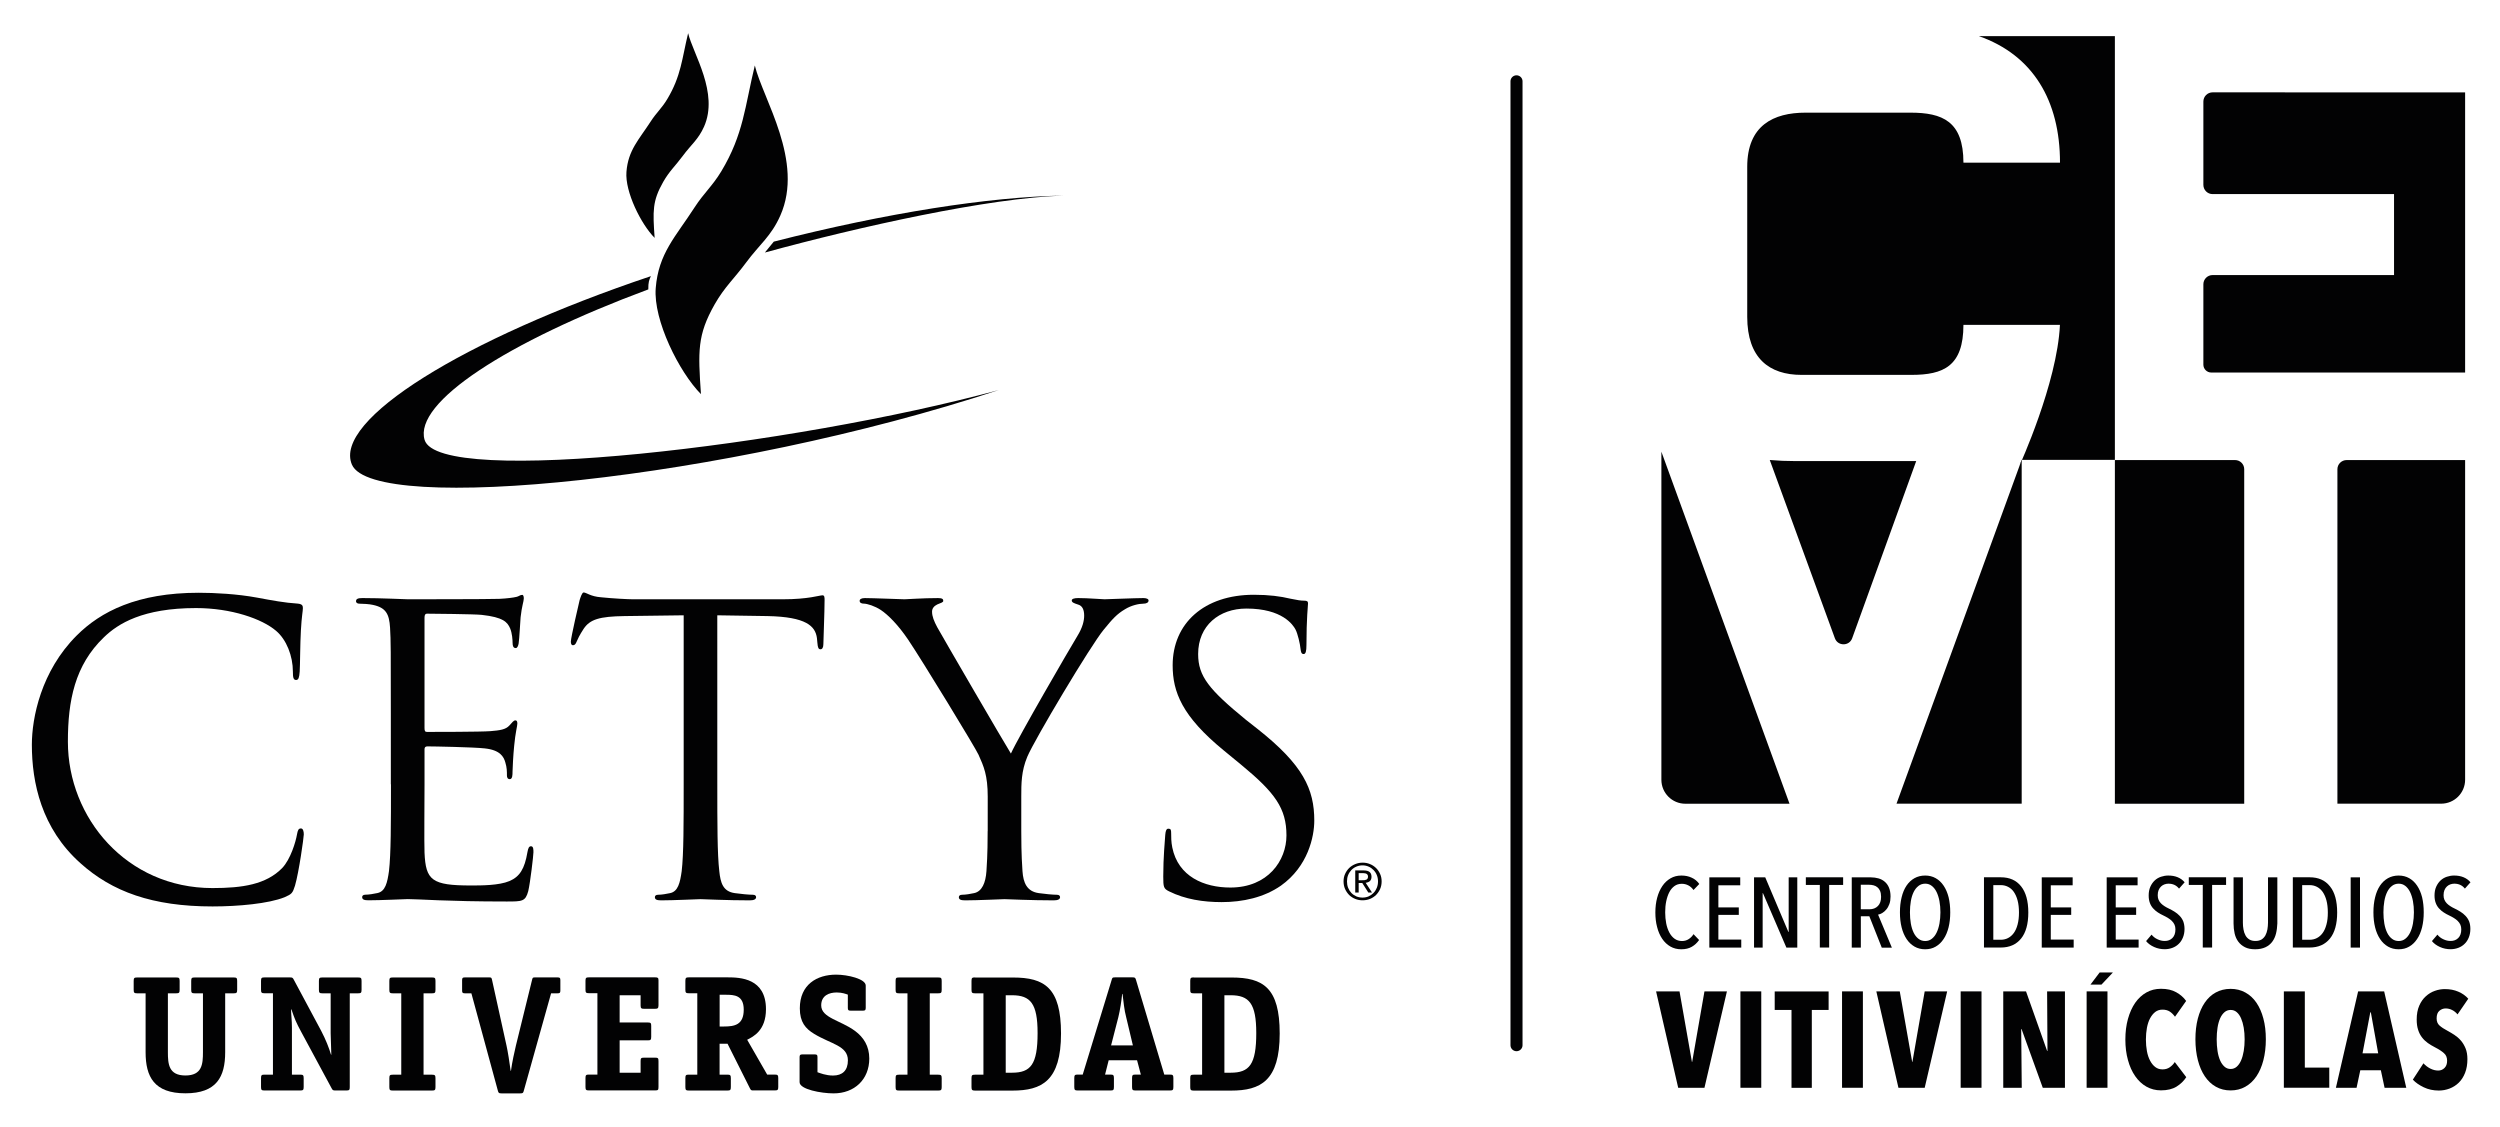 <?xml version="1.0" encoding="utf-8"?>
<!-- Generator: Adobe Illustrator 24.1.2, SVG Export Plug-In . SVG Version: 6.00 Build 0)  -->
<svg version="1.1" id="Capa_1" xmlns="http://www.w3.org/2000/svg" xmlns:xlink="http://www.w3.org/1999/xlink" x="0px" y="0px"
	 viewBox="0 0 415 187" style="enable-background:new 0 0 415 187;" xml:space="preserve">
<style type="text/css">
	.st0{fill:#020203;}
	.st1{fill:none;stroke:#020203;stroke-width:2;stroke-linecap:round;stroke-miterlimit:10;}
	.st2{fill-rule:evenodd;clip-rule:evenodd;fill:#020203;}
</style>
<g>
	<g id="XMLID_353_">
		<g>
			<path id="XMLID_363_" class="st0" d="M280.85,157.16c-0.48,0.28-1.07,0.42-1.75,0.42c-0.68,0-1.29-0.15-1.82-0.46
				c-0.54-0.31-0.99-0.74-1.36-1.29c-0.37-0.55-0.65-1.19-0.84-1.94c-0.2-0.74-0.29-1.55-0.29-2.43s0.1-1.69,0.3-2.44
				c0.2-0.75,0.49-1.39,0.86-1.94s0.83-0.97,1.36-1.28c0.53-0.31,1.13-0.46,1.8-0.46c0.62,0,1.19,0.11,1.7,0.35
				c0.52,0.23,0.94,0.58,1.27,1.05l-0.96,1c-0.25-0.35-0.54-0.61-0.88-0.78c-0.33-0.17-0.69-0.25-1.07-0.25
				c-0.47,0-0.88,0.13-1.22,0.38c-0.34,0.25-0.63,0.59-0.85,1.02c-0.22,0.43-0.39,0.93-0.51,1.51s-0.17,1.19-0.17,1.84
				s0.06,1.26,0.17,1.83c0.11,0.57,0.29,1.07,0.52,1.51c0.23,0.43,0.52,0.78,0.87,1.03c0.35,0.25,0.76,0.38,1.23,0.38
				c0.42,0,0.8-0.11,1.13-0.33c0.33-0.22,0.59-0.49,0.78-0.81l0.93,0.97C281.72,156.51,281.33,156.88,280.85,157.16z"/>
			<path id="XMLID_361_" class="st0" d="M283.75,157.3v-11.66l5.13,0v1.32h-3.63v3.67h3.39v1.24h-3.39v4.1h3.8v1.33H283.75z"/>
			<path id="XMLID_359_" class="st0" d="M296.54,157.3l-3.89-9.04h-0.05v9.04h-1.43v-11.66h1.86l3.84,9.06h0.05v-9.06h1.43l0,11.66
				H296.54z"/>
			<path id="XMLID_357_" class="st0" d="M303.64,146.9l0,10.39h-1.55V146.9l-2.32,0v-1.27h6.19v1.27H303.64z"/>
			<path id="XMLID_354_" class="st0" d="M312.37,157.3l-2.06-5.2h-1.41v5.2h-1.51v-11.66h3.16c0.45,0,0.87,0.06,1.27,0.17
				c0.4,0.11,0.75,0.3,1.04,0.55c0.3,0.25,0.54,0.58,0.71,0.99c0.17,0.41,0.26,0.9,0.26,1.47c0,0.47-0.06,0.88-0.19,1.24
				c-0.13,0.35-0.29,0.65-0.5,0.9c-0.2,0.25-0.43,0.44-0.67,0.59c-0.24,0.14-0.48,0.24-0.71,0.28l2.29,5.48H312.37z M312.26,148.87
				c0-0.4-0.06-0.72-0.17-0.98s-0.26-0.46-0.45-0.61c-0.18-0.15-0.39-0.26-0.64-0.32c-0.24-0.06-0.48-0.09-0.72-0.09h-1.39v4.07
				h1.43c0.59,0,1.06-0.18,1.41-0.54C312.09,150.04,312.26,149.53,312.26,148.87z"/>
			<path id="XMLID_350_" class="st0" d="M323.74,151.45c0,0.91-0.09,1.74-0.28,2.5c-0.19,0.75-0.46,1.4-0.83,1.94
				c-0.36,0.54-0.8,0.96-1.31,1.25c-0.51,0.3-1.09,0.44-1.75,0.44s-1.24-0.15-1.75-0.44c-0.52-0.3-0.96-0.71-1.32-1.25
				c-0.36-0.54-0.64-1.18-0.83-1.94c-0.19-0.75-0.28-1.58-0.28-2.5c0-0.91,0.09-1.74,0.28-2.5c0.18-0.75,0.45-1.39,0.81-1.93
				c0.36-0.53,0.79-0.94,1.32-1.24c0.52-0.29,1.12-0.44,1.78-0.44c0.65,0,1.24,0.15,1.75,0.44c0.51,0.29,0.95,0.7,1.31,1.24
				c0.36,0.53,0.64,1.18,0.83,1.93C323.65,149.71,323.74,150.54,323.74,151.45z M322.11,151.45c0-0.66-0.05-1.28-0.16-1.86
				c-0.11-0.58-0.27-1.09-0.48-1.52c-0.21-0.43-0.48-0.77-0.79-1.01c-0.32-0.25-0.68-0.37-1.09-0.37c-0.42,0-0.8,0.12-1.12,0.37
				c-0.32,0.25-0.59,0.58-0.8,1.01c-0.21,0.43-0.37,0.93-0.47,1.52c-0.1,0.58-0.15,1.2-0.15,1.86c0,0.66,0.05,1.28,0.15,1.86
				c0.1,0.58,0.26,1.09,0.47,1.52c0.21,0.43,0.48,0.77,0.8,1.01c0.32,0.25,0.69,0.37,1.12,0.37c0.41,0,0.78-0.12,1.09-0.37
				c0.32-0.25,0.58-0.58,0.79-1.01c0.21-0.43,0.37-0.93,0.48-1.52C322.05,152.73,322.11,152.11,322.11,151.45z"/>
			<path id="XMLID_347_" class="st0" d="M336.7,151.48c0,1.89-0.4,3.33-1.2,4.32c-0.8,0.99-1.93,1.49-3.37,1.49h-2.79v-11.66h2.8
				c1.45,0,2.57,0.5,3.36,1.5C336.3,148.13,336.7,149.58,336.7,151.48z M335.15,151.48c0-0.77-0.08-1.44-0.23-2.01
				c-0.15-0.57-0.37-1.04-0.63-1.42s-0.59-0.65-0.96-0.84c-0.37-0.19-0.77-0.28-1.19-0.28h-1.25V156h1.25
				c0.42,0,0.82-0.09,1.19-0.28c0.37-0.19,0.69-0.47,0.96-0.84s0.48-0.84,0.63-1.41C335.07,152.9,335.15,152.24,335.15,151.48z"/>
			<path id="XMLID_345_" class="st0" d="M338.93,157.3v-11.66h5.13v1.32h-3.63v3.67h3.39v1.24h-3.39v4.1h3.8v1.33H338.93z"/>
			<path id="XMLID_343_" class="st0" d="M349.71,157.3v-11.66h5.13v1.32h-3.63v3.67h3.39l0,1.24h-3.39v4.1h3.8v1.33H349.71z"/>
			<path id="XMLID_341_" class="st0" d="M362.63,154.2c0,0.53-0.09,1-0.26,1.42c-0.17,0.42-0.4,0.78-0.7,1.06
				c-0.29,0.29-0.64,0.51-1.04,0.66c-0.4,0.15-0.83,0.23-1.29,0.23c-0.62,0-1.21-0.12-1.76-0.37c-0.56-0.25-1-0.57-1.33-0.98
				l0.91-1.07c0.26,0.33,0.59,0.59,0.99,0.77c0.4,0.19,0.79,0.28,1.2,0.28c0.52,0,0.94-0.16,1.27-0.49c0.33-0.33,0.5-0.81,0.5-1.43
				c0-0.3-0.05-0.56-0.15-0.78c-0.1-0.23-0.25-0.43-0.43-0.61c-0.18-0.18-0.39-0.35-0.63-0.49c-0.24-0.15-0.49-0.29-0.77-0.42
				c-0.33-0.15-0.65-0.33-0.94-0.52c-0.29-0.19-0.55-0.41-0.78-0.67c-0.23-0.25-0.41-0.55-0.54-0.9c-0.13-0.35-0.2-0.75-0.2-1.23
				c0-0.56,0.09-1.05,0.28-1.47s0.43-0.76,0.73-1.04s0.65-0.48,1.04-0.61c0.39-0.13,0.79-0.2,1.19-0.2c0.59,0,1.11,0.09,1.57,0.28
				s0.85,0.47,1.16,0.84l-0.93,1.05c-0.44-0.55-1.02-0.82-1.76-0.82c-0.22,0-0.43,0.04-0.64,0.11c-0.21,0.07-0.4,0.19-0.58,0.35
				c-0.17,0.16-0.31,0.36-0.41,0.6c-0.1,0.24-0.15,0.53-0.15,0.87c0,0.3,0.05,0.55,0.15,0.77s0.23,0.41,0.4,0.58
				s0.36,0.32,0.58,0.46c0.22,0.14,0.45,0.27,0.71,0.39c0.32,0.15,0.64,0.33,0.95,0.52c0.31,0.19,0.59,0.42,0.84,0.68
				c0.25,0.26,0.46,0.57,0.61,0.93C362.55,153.31,362.63,153.73,362.63,154.2z"/>
			<path id="XMLID_339_" class="st0" d="M367.21,146.9v10.39h-1.55V146.9h-2.32v-1.27h6.19v1.27H367.21z"/>
			<path id="XMLID_337_" class="st0" d="M377.82,154.96c-0.13,0.52-0.33,0.97-0.62,1.36c-0.29,0.39-0.66,0.7-1.13,0.92
				c-0.47,0.22-1.04,0.34-1.71,0.34c-0.68,0-1.24-0.11-1.69-0.34c-0.45-0.23-0.82-0.53-1.11-0.92c-0.29-0.39-0.49-0.84-0.61-1.36
				c-0.12-0.52-0.18-1.07-0.18-1.66v-7.66h1.55v7.51c0,0.39,0.03,0.78,0.1,1.14c0.06,0.37,0.17,0.69,0.33,0.98
				c0.15,0.29,0.37,0.51,0.64,0.68c0.27,0.17,0.61,0.25,1.02,0.25s0.75-0.09,1.02-0.25c0.26-0.17,0.47-0.4,0.63-0.68
				c0.15-0.29,0.26-0.61,0.33-0.98c0.06-0.37,0.1-0.75,0.1-1.14v-7.51h1.55v7.66C378.01,153.89,377.95,154.44,377.82,154.96z"/>
			<path id="XMLID_334_" class="st0" d="M387.97,151.48c0,1.89-0.4,3.33-1.2,4.32c-0.8,0.99-1.93,1.49-3.37,1.49h-2.79v-11.66h2.8
				c1.45,0,2.57,0.5,3.36,1.5C387.58,148.13,387.97,149.58,387.97,151.48z M386.42,151.48c0-0.77-0.08-1.44-0.23-2.01
				c-0.15-0.57-0.37-1.04-0.63-1.42c-0.27-0.37-0.59-0.65-0.96-0.84c-0.37-0.19-0.77-0.28-1.19-0.28h-1.25V156h1.25
				c0.42,0,0.82-0.09,1.19-0.28c0.37-0.19,0.69-0.47,0.96-0.84c0.27-0.37,0.48-0.84,0.63-1.41
				C386.35,152.9,386.42,152.24,386.42,151.48z"/>
			<path id="XMLID_332_" class="st0" d="M390.21,157.3v-11.66h1.55v11.66H390.21z"/>
			<path id="XMLID_329_" class="st0" d="M402.34,151.45c0,0.91-0.09,1.74-0.28,2.5c-0.19,0.75-0.46,1.4-0.83,1.94
				c-0.36,0.54-0.8,0.96-1.31,1.25c-0.51,0.3-1.09,0.44-1.75,0.44s-1.24-0.15-1.75-0.44c-0.52-0.3-0.96-0.71-1.32-1.25
				c-0.36-0.54-0.64-1.18-0.83-1.94c-0.19-0.75-0.28-1.58-0.28-2.5c0-0.91,0.09-1.74,0.28-2.5c0.18-0.75,0.45-1.39,0.81-1.93
				c0.36-0.53,0.79-0.94,1.32-1.24c0.52-0.29,1.12-0.44,1.78-0.44c0.65,0,1.24,0.15,1.75,0.44c0.51,0.29,0.95,0.7,1.31,1.24
				c0.36,0.53,0.64,1.18,0.83,1.93C402.25,149.71,402.34,150.54,402.34,151.45z M400.71,151.45c0-0.66-0.05-1.28-0.16-1.86
				c-0.11-0.58-0.27-1.09-0.48-1.52c-0.21-0.43-0.48-0.77-0.79-1.01c-0.32-0.25-0.68-0.37-1.09-0.37c-0.42,0-0.8,0.12-1.12,0.37
				c-0.32,0.25-0.59,0.58-0.8,1.01c-0.21,0.43-0.37,0.93-0.47,1.52c-0.1,0.58-0.15,1.2-0.15,1.86c0,0.66,0.05,1.28,0.15,1.86
				c0.1,0.58,0.26,1.09,0.47,1.52c0.21,0.43,0.48,0.77,0.8,1.01c0.32,0.25,0.69,0.37,1.12,0.37c0.41,0,0.78-0.12,1.09-0.37
				c0.32-0.25,0.58-0.58,0.79-1.01c0.21-0.43,0.37-0.93,0.48-1.52C400.65,152.73,400.71,152.11,400.71,151.45z"/>
			<path id="XMLID_327_" class="st0" d="M410.08,154.2c0,0.53-0.09,1-0.26,1.42c-0.17,0.42-0.4,0.78-0.7,1.06
				c-0.29,0.29-0.64,0.51-1.04,0.66c-0.4,0.15-0.83,0.23-1.29,0.23c-0.62,0-1.21-0.12-1.76-0.37s-1-0.57-1.33-0.98l0.91-1.07
				c0.26,0.33,0.59,0.59,0.99,0.77c0.4,0.19,0.79,0.28,1.2,0.28c0.52,0,0.94-0.16,1.27-0.49s0.5-0.81,0.5-1.43
				c0-0.3-0.05-0.56-0.15-0.78c-0.1-0.23-0.25-0.43-0.43-0.61c-0.18-0.18-0.39-0.35-0.63-0.49c-0.24-0.15-0.49-0.29-0.77-0.42
				c-0.33-0.15-0.65-0.33-0.94-0.52c-0.29-0.19-0.55-0.41-0.78-0.67c-0.23-0.25-0.41-0.55-0.54-0.9c-0.13-0.35-0.2-0.75-0.2-1.23
				c0-0.56,0.09-1.05,0.28-1.47s0.43-0.76,0.73-1.04s0.65-0.48,1.04-0.61c0.39-0.13,0.79-0.2,1.19-0.2c0.59,0,1.11,0.09,1.57,0.28
				s0.85,0.47,1.16,0.84l-0.93,1.05c-0.44-0.55-1.02-0.82-1.76-0.82c-0.22,0-0.43,0.04-0.64,0.11c-0.21,0.07-0.4,0.19-0.58,0.35
				c-0.17,0.16-0.31,0.36-0.41,0.6c-0.1,0.24-0.15,0.53-0.15,0.87c0,0.3,0.05,0.55,0.15,0.77c0.1,0.21,0.23,0.41,0.4,0.58
				c0.17,0.17,0.36,0.32,0.58,0.46c0.22,0.14,0.45,0.27,0.71,0.39c0.32,0.15,0.64,0.33,0.95,0.52c0.31,0.19,0.59,0.42,0.84,0.68
				c0.25,0.26,0.46,0.57,0.61,0.93C410.01,153.31,410.08,153.73,410.08,154.2z"/>
		</g>
	</g>
	<g id="XMLID_11_">
		<g>
			<path id="XMLID_261_" class="st0" d="M282.94,180.57h-4.36l-3.67-16h3.89l2.06,11.71h0.04l2.04-11.71h3.73L282.94,180.57z"/>
			<path id="XMLID_259_" class="st0" d="M288.91,180.57v-16h3.46v16H288.91z"/>
			<path id="XMLID_257_" class="st0" d="M300.76,167.65v12.93h-3.37v-12.93h-2.79v-3.07l8.95,0v3.07H300.76z"/>
			<path id="XMLID_255_" class="st0" d="M305.78,180.57v-16h3.46v16H305.78z"/>
			<path id="XMLID_253_" class="st0" d="M319.5,180.57l-4.36,0l-3.67-16h3.89l2.06,11.71h0.04l2.04-11.71h3.73L319.5,180.57z"/>
			<path id="XMLID_251_" class="st0" d="M325.47,180.57l0-16h3.46v16H325.47z"/>
			<path id="XMLID_249_" class="st0" d="M339.1,180.57l-3.52-9.74h-0.06l0.09,9.74h-3.07v-16h3.78l3.5,9.88h0.06l-0.06-9.88h2.96v16
				H339.1z"/>
			<path id="XMLID_247_" class="st0" d="M346.38,180.57v-16l3.46,0v16H346.38z"/>
			<path id="XMLID_245_" class="st0" d="M361.3,180.38c-0.67,0.41-1.53,0.62-2.58,0.62c-0.89,0-1.69-0.21-2.42-0.62
				c-0.72-0.41-1.34-0.99-1.86-1.74c-0.52-0.75-0.92-1.63-1.2-2.67c-0.29-1.03-0.43-2.17-0.43-3.4c0-1.25,0.14-2.39,0.43-3.43
				c0.29-1.04,0.69-1.93,1.2-2.67c0.52-0.74,1.13-1.31,1.86-1.72c0.72-0.41,1.53-0.61,2.42-0.61c1.02,0,1.86,0.19,2.54,0.58
				c0.68,0.38,1.23,0.86,1.64,1.44l-1.85,2.62c-0.26-0.36-0.55-0.65-0.87-0.86c-0.32-0.21-0.73-0.32-1.21-0.32
				c-0.46,0-0.86,0.13-1.19,0.38c-0.34,0.26-0.62,0.61-0.86,1.05c-0.24,0.44-0.41,0.97-0.53,1.58c-0.11,0.61-0.17,1.26-0.17,1.95
				c0,0.69,0.06,1.34,0.17,1.94c0.11,0.6,0.29,1.13,0.53,1.58c0.24,0.45,0.53,0.81,0.87,1.06c0.34,0.26,0.74,0.38,1.2,0.38
				c0.46,0,0.86-0.12,1.2-0.36c0.34-0.24,0.62-0.53,0.82-0.86l1.91,2.51C362.51,179.45,361.97,179.96,361.3,180.38z"/>
			<path id="XMLID_242_" class="st0" d="M376.13,172.53c0,1.26-0.14,2.42-0.41,3.47c-0.27,1.05-0.66,1.94-1.16,2.68
				c-0.5,0.74-1.11,1.31-1.84,1.72c-0.72,0.41-1.54,0.61-2.44,0.61c-0.9,0-1.71-0.2-2.44-0.61s-1.33-0.98-1.83-1.72
				c-0.5-0.74-0.89-1.63-1.16-2.68c-0.27-1.05-0.41-2.2-0.41-3.47c0-1.27,0.13-2.41,0.4-3.45c0.27-1.03,0.65-1.91,1.15-2.64
				c0.5-0.73,1.11-1.3,1.83-1.69s1.54-0.6,2.46-0.6c0.9,0,1.71,0.2,2.44,0.6s1.34,0.96,1.84,1.69c0.5,0.73,0.89,1.61,1.16,2.64
				C376,170.11,376.13,171.26,376.13,172.53z M372.61,172.53c0-0.69-0.05-1.34-0.15-1.93c-0.1-0.59-0.25-1.11-0.44-1.55
				c-0.19-0.44-0.43-0.78-0.72-1.03c-0.29-0.25-0.62-0.37-1.01-0.37c-0.39,0-0.73,0.12-1.02,0.37c-0.29,0.25-0.54,0.59-0.73,1.03
				c-0.19,0.44-0.34,0.95-0.43,1.55c-0.09,0.6-0.14,1.24-0.14,1.93c0,0.69,0.05,1.34,0.14,1.94c0.09,0.6,0.24,1.12,0.43,1.56
				c0.19,0.44,0.44,0.78,0.73,1.04c0.29,0.26,0.63,0.38,1.02,0.38c0.39,0,0.72-0.13,1.01-0.38c0.29-0.26,0.53-0.6,0.72-1.04
				c0.19-0.44,0.34-0.96,0.44-1.56S372.61,173.22,372.61,172.53z"/>
			<path id="XMLID_240_" class="st0" d="M379.12,180.57v-16h3.48v12.65h4.06v3.34H379.12z"/>
			<path id="XMLID_237_" class="st0" d="M395.84,180.57l-0.62-2.91h-3.41l-0.62,2.91h-3.43l3.69-16h4.32l3.67,16H395.84z
				 M393.56,168.05h-0.09l-1.29,6.8h2.6L393.56,168.05z"/>
			<path id="XMLID_235_" class="st0" d="M407.95,168.39c-0.26-0.32-0.56-0.56-0.9-0.73s-0.7-0.26-1.07-0.26
				c-0.39,0-0.73,0.13-1.04,0.39c-0.31,0.26-0.46,0.68-0.46,1.27c0,0.5,0.16,0.89,0.47,1.17c0.31,0.28,0.78,0.59,1.4,0.92
				c0.34,0.18,0.71,0.4,1.09,0.65s0.73,0.55,1.05,0.92c0.32,0.36,0.58,0.8,0.79,1.3c0.21,0.51,0.31,1.11,0.31,1.8
				c0,0.86-0.13,1.62-0.39,2.28c-0.26,0.66-0.61,1.2-1.05,1.63c-0.44,0.43-0.95,0.75-1.52,0.97c-0.58,0.22-1.17,0.33-1.79,0.33
				c-0.92,0-1.75-0.18-2.5-0.54s-1.36-0.78-1.81-1.27l1.76-2.71c0.33,0.36,0.71,0.65,1.14,0.87c0.43,0.22,0.87,0.33,1.31,0.33
				c0.41,0,0.76-0.14,1.05-0.43s0.43-0.69,0.43-1.2c0-0.53-0.17-0.95-0.52-1.25c-0.34-0.31-0.84-0.64-1.5-0.98
				c-0.41-0.21-0.8-0.44-1.17-0.7c-0.36-0.26-0.69-0.56-0.97-0.93c-0.28-0.36-0.5-0.78-0.65-1.26c-0.16-0.48-0.24-1.05-0.24-1.72
				c0-0.89,0.14-1.65,0.42-2.29c0.28-0.64,0.64-1.16,1.1-1.57c0.45-0.41,0.95-0.71,1.5-0.9c0.55-0.2,1.11-0.29,1.66-0.29
				c0.83,0,1.57,0.14,2.23,0.43c0.66,0.28,1.21,0.67,1.65,1.17L407.95,168.39z"/>
		</g>
	</g>
	<polygon id="XMLID_10_" class="st0" points="348.85,163.44 347.02,163.44 348.54,161.43 350.74,161.43 	"/>
	<path id="XMLID_8_" class="st0" d="M388.01,77.89v55.52l17.22,0c2.2,0,3.98-1.78,3.98-3.98V76.37l-19.66,0
		C388.7,76.37,388.01,77.05,388.01,77.89z"/>
	<path id="XMLID_7_" class="st0" d="M307.46,105.95l10.63-29.41c-0.06,0-0.11,0-0.17,0l-19.86,0c-1.5,0-2.92-0.06-4.28-0.18
		l10.81,29.59C305.08,107.29,306.98,107.29,307.46,105.95z"/>
	<path id="XMLID_6_" class="st0" d="M335.6,76.34l15.47,0V61.83l0-55.83L328.5,6c8.98,3.15,13.46,10.71,13.46,21l-16.01,0
		c-0.01,0-0.02-0.01-0.02-0.02c-0.01-6.85-3.48-8.28-8.82-8.28l-17.38,0c-5.34,0-9.69,2.12-9.69,8.99v24.9
		c0,6.87,3.66,9.64,9.01,9.64l18.23,0c5.34,0,8.64-1.43,8.65-8.29c0,0,0.01-0.01,0.01-0.01l16.01,0
		c-0.45,9.68-6.72,23.38-6.72,23.38"/>
	<polyline id="XMLID_5_" class="st0" points="335.25,77.3 314.82,133.41 335.6,133.41 335.6,76.34 	"/>
	<path id="XMLID_4_" class="st0" d="M371.01,76.37h-19.94v57.05h21.47V77.89C372.54,77.05,371.86,76.37,371.01,76.37z"/>
	<path id="XMLID_3_" class="st0" d="M275.79,129.44c0,2.2,1.78,3.98,3.98,3.98l17.29,0l-21.27-58.44V129.44z"/>
	<path id="XMLID_2_" class="st0" d="M367.29,15.33c-0.84,0-1.53,0.68-1.53,1.53v13.83c0,0.84,0.68,1.53,1.53,1.53l30.12,0v13.44
		l-30.12,0c-0.84,0-1.53,0.68-1.53,1.53v13.34c0,0.72,0.59,1.31,1.31,1.31l42.14,0v-46.5L367.29,15.33z"/>
</g>
<line class="st1" x1="251.74" y1="173.5" x2="251.74" y2="13.5"/>
<g>
	<g>
		<g>
			<path class="st2" d="M116.36,65.43c-3.63-3.67-7.93-12.29-7.51-17.6c0.46-5.78,3.3-8.52,6.44-13.39c1.58-2.44,2.93-3.5,4.44-5.99
				c3.71-6.16,3.93-10.83,5.57-17.58c1.34,5.56,8.23,15.91,4.23,24.92c-1.52,3.43-3.43,4.76-5.66,7.77
				c-2.02,2.73-3.55,4.02-5.23,6.95C115.74,55.62,115.87,58.31,116.36,65.43z"/>
		</g>
		<g>
			<path class="st2" d="M108.67,39.49c-2.26-2.28-4.94-7.66-4.68-10.96c0.28-3.6,2.05-5.31,4.01-8.34c0.98-1.52,1.83-2.18,2.76-3.73
				c2.31-3.84,2.45-6.75,3.47-10.95c0.83,3.46,5.13,9.91,2.64,15.52c-0.95,2.13-2.13,2.96-3.52,4.84c-1.26,1.7-2.21,2.5-3.26,4.33
				C108.28,33.38,108.36,35.05,108.67,39.49z"/>
		</g>
		<g>
			<path class="st2" d="M126.97,41.92c15.64-4.28,37.24-9.09,49.55-9.45c-12.22,0.18-29.43,2.88-48.07,7.64L126.97,41.92z"/>
		</g>
		<path class="st2" d="M165.78,64.75C131.71,74,72.8,80.95,70.48,73.01c-1.81-6.2,13.65-16.25,37.14-24.97
			c-0.02-1.21,0.15-1.61,0.43-2.2C76.94,56.28,55.26,69.75,58.42,77.13C61.99,85.45,120.36,79.73,165.78,64.75z"/>
	</g>
	<g>
		<path class="st2" d="M119.46,170.39v-5.26h1.01c1.43,0,2.99,0.08,2.99,2.47c0,2.52-1.51,2.8-3.29,2.8H119.46z M129.19,178.96
			c0-0.49-0.11-0.58-0.58-0.58h-1.26l-3.32-5.78c1.01-0.52,3.12-1.54,3.12-5.07c0-5.15-4.28-5.29-6.39-5.29h-6.41
			c-0.47,0-0.58,0.08-0.58,0.58v1.48c0,0.49,0.11,0.58,0.58,0.58h1.4v13.51h-1.4c-0.47,0-0.58,0.08-0.58,0.58v1.48
			c0,0.49,0.11,0.58,0.58,0.58h6.39c0.47,0,0.58-0.08,0.58-0.58v-1.48c0-0.49-0.11-0.58-0.58-0.58h-1.29v-5.13h1.32l3.7,7.37
			c0.19,0.36,0.19,0.38,0.63,0.38h3.51c0.47,0,0.58-0.08,0.58-0.58V178.96z"/>
		<path class="st2" d="M161.87,162.25c-0.49,0-0.6,0.08-0.6,0.58v1.48c0,0.49,0.11,0.58,0.58,0.58h1.4v13.51h-1.4
			c-0.47,0-0.58,0.08-0.58,0.58v1.48c0,0.47,0.11,0.58,0.58,0.58h6.22c4.88,0,8.06-1.62,8.06-9.48c0-7.59-2.74-9.29-7.97-9.29
			H161.87z M166.95,178.06v-12.85h1.04c3.07,0,4.25,1.37,4.25,6.28c0,5.23-1.15,6.58-4.25,6.58H166.95z"/>
		<path class="st2" d="M194.78,178.96c0-0.49-0.11-0.58-0.58-0.58h-0.93l-4.69-15.7c-0.11-0.38-0.17-0.44-0.6-0.44h-2.85
			c-0.47,0-0.49,0.05-0.6,0.44l-4.8,15.7h-0.82c-0.47,0-0.58,0.08-0.58,0.58v1.48c0,0.49,0.11,0.58,0.58,0.58h5.43
			c0.47,0,0.57-0.08,0.57-0.58v-1.48c0-0.49-0.11-0.58-0.57-0.58h-0.9l0.6-2.38h4.71l0.63,2.38h-0.88c-0.47,0-0.58,0.08-0.58,0.58
			v1.48c0,0.49,0.11,0.58,0.58,0.58h5.7c0.47,0,0.58-0.08,0.58-0.58V178.96z M188.06,173.54h-3.62l1.21-4.71
			c0.27-1.1,0.52-2.69,0.63-3.84h0.06c0.14,1.15,0.3,2.77,0.6,3.84L188.06,173.54z"/>
		<path class="st2" d="M198.18,162.25c-0.49,0-0.6,0.08-0.6,0.58v1.48c0,0.49,0.11,0.58,0.57,0.58h1.4v13.51h-1.4
			c-0.47,0-0.57,0.08-0.57,0.58v1.48c0,0.47,0.11,0.58,0.57,0.58h6.22c4.88,0,8.06-1.62,8.06-9.48c0-7.59-2.74-9.29-7.98-9.29
			H198.18z M203.25,178.06v-12.85h1.04c3.07,0,4.25,1.37,4.25,6.28c0,5.23-1.15,6.58-4.25,6.58H203.25z"/>
		<g>
			<path class="st2" d="M58.04,164.89h1.4c0.47,0,0.58-0.08,0.58-0.58v-1.48c0-0.49-0.11-0.57-0.58-0.57h-5.92
				c-0.47,0-0.58,0.08-0.58,0.57v1.48c0,0.49,0.11,0.58,0.58,0.58h1.37v6.63c0,0.88,0.11,2.69,0.11,3.56h-0.05
				c-0.33-1.12-0.88-2.52-1.64-3.97l-4.55-8.5c-0.16-0.3-0.22-0.36-0.63-0.36h-4.22c-0.47,0-0.58,0.08-0.58,0.57v1.48
				c0,0.49,0.11,0.58,0.58,0.58h1.4v13.51h-1.4c-0.47,0-0.58,0.08-0.58,0.58v1.48c0,0.49,0.11,0.57,0.58,0.57h5.92
				c0.47,0,0.58-0.08,0.58-0.57v-1.48c0-0.49-0.11-0.58-0.58-0.58h-1.37v-7.81c0-1.26-0.14-2.11-0.14-3.02h0.06
				c0.52,1.56,0.8,2.22,1.62,3.73l5.04,9.35c0.17,0.33,0.25,0.38,0.63,0.38h1.81c0.49,0,0.58-0.08,0.58-0.57V164.89z"/>
		</g>
		<g>
			<path class="st2" d="M37.39,164.89h1.4c0.47,0,0.58-0.08,0.58-0.58v-1.48c0-0.49-0.11-0.57-0.58-0.57h-6.47
				c-0.47,0-0.58,0.08-0.58,0.57v1.48c0,0.49,0.11,0.58,0.58,0.58h1.37v9.78c0,1.97-0.14,3.86-2.91,3.86
				c-2.77,0-2.91-1.89-2.91-3.86v-9.78h1.37c0.47,0,0.58-0.08,0.58-0.58v-1.48c0-0.49-0.11-0.57-0.58-0.57h-6.47
				c-0.47,0-0.58,0.08-0.58,0.57v1.48c0,0.49,0.11,0.58,0.58,0.58h1.4v9.78c0,4.08,1.43,6.82,6.61,6.82c5.18,0,6.6-2.74,6.6-6.82
				V164.89z"/>
		</g>
		<g>
			<path class="st2" d="M72.29,178.98c0-0.49-0.11-0.58-0.58-0.58h-1.4v-13.51h1.4c0.47,0,0.58-0.08,0.58-0.58v-1.48
				c0-0.49-0.11-0.57-0.58-0.57h-6.5c-0.47,0-0.58,0.08-0.58,0.57v1.48c0,0.49,0.11,0.58,0.58,0.58h1.4v13.51h-1.4
				c-0.47,0-0.58,0.08-0.58,0.58v1.48c0,0.49,0.11,0.57,0.58,0.57h6.5c0.47,0,0.58-0.08,0.58-0.57V178.98z"/>
		</g>
		<g>
			<path class="st2" d="M140.74,167.3c0,0.38,0.08,0.47,0.47,0.47h2.03c0.36,0,0.47-0.08,0.47-0.47v-3.7c0-1.1-2.99-1.81-4.91-1.81
				c-3.18,0-6.03,1.64-6.03,5.59c0,2.28,0.93,3.37,2.39,4.25c2.8,1.7,5.59,1.95,5.59,4.39c0,1.7-0.93,2.52-2.47,2.52
				c-1.18,0-2.17-0.41-2.58-0.55v-2.49c0-0.38-0.08-0.47-0.47-0.47h-2.03c-0.38,0-0.47,0.11-0.47,0.47v4.14
				c0,1.2,3.59,1.86,5.65,1.86c3.45,0,5.92-2.3,5.92-5.78c0-2.08-0.96-3.54-2.36-4.58c-2.41-1.78-5.62-2.17-5.62-4.25
				c0-1.64,1.32-2.14,2.58-2.14c0.9,0,1.53,0.25,1.84,0.36V167.3z"/>
		</g>
		<g>
			<path class="st2" d="M109.31,176.15c0-0.49-0.08-0.58-0.58-0.58h-1.81c-0.52,0-0.58,0.11-0.58,0.58v1.92h-3.48v-5.37h4.66
				c0.47,0,0.58-0.08,0.58-0.58v-1.81c0-0.49-0.08-0.58-0.58-0.58h-4.66v-4.52h3.48v1.67c0,0.49,0.11,0.58,0.58,0.58h1.81
				c0.44,0,0.58-0.08,0.58-0.58v-4.17c0-0.41-0.14-0.47-0.58-0.47H97.77c-0.47,0-0.58,0.08-0.58,0.57v1.48
				c0,0.49,0.11,0.58,0.58,0.58h1.4v13.51h-1.4c-0.47,0-0.58,0.08-0.58,0.58v1.48c0,0.49,0.11,0.57,0.58,0.57h10.99
				c0.47,0,0.55-0.08,0.55-0.57V176.15z"/>
		</g>
		<g>
			<path class="st2" d="M91.48,164.89h1.07c0.38,0,0.47-0.08,0.47-0.47v-1.7c0-0.38-0.08-0.47-0.47-0.47h-3.73
				c-0.36,0-0.41,0.03-0.49,0.38l-2.69,10.94c-0.22,0.88-0.66,2.93-0.82,4.19h-0.05c-0.16-1.26-0.49-3.32-0.69-4.19l-2.41-10.94
				c-0.08-0.36-0.14-0.38-0.49-0.38h-4c-0.38,0-0.47,0.08-0.47,0.47v1.7c0,0.38,0.08,0.47,0.47,0.47h1.07l4.39,16.14
				c0.11,0.38,0.14,0.47,0.6,0.47h3.12c0.47,0,0.49-0.08,0.6-0.47L91.48,164.89z"/>
		</g>
		<g>
			<path class="st2" d="M156.32,178.98c0-0.49-0.11-0.58-0.58-0.58h-1.4v-13.51h1.4c0.47,0,0.58-0.08,0.58-0.58v-1.48
				c0-0.49-0.11-0.57-0.58-0.57h-6.5c-0.47,0-0.57,0.08-0.57,0.57v1.48c0,0.49,0.11,0.58,0.57,0.58h1.4v13.51h-1.4
				c-0.47,0-0.57,0.08-0.57,0.58v1.48c0,0.49,0.11,0.57,0.57,0.57h6.5c0.47,0,0.58-0.08,0.58-0.57V178.98z"/>
		</g>
	</g>
	<g>
		<g>
			<g>
				<path class="st2" d="M163.95,137.97c0,1.06,0,3.85-0.2,6.64c-0.13,1.92-0.73,3.38-2.06,3.65c-0.6,0.13-1.39,0.27-1.99,0.27
					c-0.4,0-0.53,0.2-0.53,0.4c0,0.4,0.33,0.53,1.06,0.53c1.99,0,6.18-0.2,6.51-0.2c0.33,0,4.52,0.2,8.17,0.2
					c0.73,0,1.06-0.2,1.06-0.53c0-0.2-0.13-0.4-0.53-0.4c-0.6,0-2.06-0.13-2.99-0.27c-1.99-0.27-2.59-1.72-2.72-3.65
					c-0.2-2.79-0.2-5.57-0.2-6.64v-5.71c0-2.19,0-4.25,1-6.64c1.2-2.85,10.5-18.45,12.69-21.1c1.46-1.79,2.19-2.59,3.52-3.38
					c1.06-0.66,2.33-0.93,3.06-0.93c0.53,0,0.86-0.2,0.86-0.53c0-0.27-0.4-0.4-0.86-0.4c-1.26,0-6.05,0.2-6.45,0.2
					c-0.53,0-2.66-0.2-4.38-0.2c-0.66,0-1.06,0.13-1.06,0.4c0,0.33,0.4,0.46,1,0.66c0.8,0.2,1.06,0.93,1.06,1.86
					c0,0.86-0.27,1.99-1.13,3.38c-1.33,2.19-9.77,16.72-11.03,19.51c-1.2-1.92-11.16-19.05-12.23-20.97c-0.53-1-0.86-1.79-0.86-2.59
					c0-0.53,0.33-0.93,0.86-1.19c0.6-0.27,1-0.33,1-0.6c0-0.27-0.13-0.46-0.86-0.46c-2.59,0-5.12,0.2-5.58,0.2
					c-0.33,0-5.32-0.2-6.58-0.2c-0.6,0-0.86,0.2-0.86,0.46c0,0.33,0.33,0.46,0.66,0.46c0.6,0,1.86,0.4,2.86,1.06
					c1.2,0.8,2.86,2.46,4.52,4.91c2.33,3.45,11.23,18.05,11.69,19.11c0.86,1.92,1.53,3.38,1.53,6.97V137.97z"/>
			</g>
			<g>
				<path class="st2" d="M202.8,149.75c3.52,0,7.03-0.78,9.83-2.73c4.49-3.19,5.54-8.13,5.54-10.8c0-5.2-1.82-9.24-9.51-15.29
					l-1.82-1.43c-6.12-5.01-7.95-7.22-7.95-10.93c0-4.75,3.52-7.55,8.01-7.55c5.99,0,7.75,2.73,8.14,3.45
					c0.39,0.72,0.78,2.47,0.85,3.25c0.07,0.52,0.13,0.85,0.52,0.85c0.33,0,0.46-0.46,0.46-1.5c0-4.42,0.26-6.57,0.26-6.9
					c0-0.33-0.13-0.46-0.65-0.46c-0.52,0-1.04-0.07-2.28-0.33c-1.63-0.39-3.52-0.65-6.06-0.65c-8.27,0-13.48,4.75-13.48,11.71
					c0,4.42,1.56,8.46,8.47,14.12l2.93,2.41c5.6,4.62,7.49,7.22,7.49,11.71c0,4.16-3.06,8.65-9.31,8.65c-4.36,0-8.66-1.82-9.64-6.64
					c-0.19-0.91-0.19-1.82-0.19-2.41c0-0.52-0.06-0.72-0.46-0.72c-0.33,0-0.46,0.33-0.52,1.04c-0.06,1.04-0.33,3.64-0.33,6.9
					c0,1.76,0.06,2.02,0.98,2.47C196.74,149.29,199.74,149.75,202.8,149.75z"/>
			</g>
			<g>
				<path class="st2" d="M119.07,102.14l8.37,0.13c6.38,0.13,7.91,1.66,8.17,3.65l0.07,0.73c0.07,0.93,0.2,1.13,0.53,1.13
					c0.27,0,0.47-0.27,0.47-0.86c0-0.73,0.2-5.31,0.2-7.3c0-0.4,0-0.8-0.33-0.8c-0.53,0-2.33,0.66-6.58,0.66h-24.92
					c-0.8,0-3.32-0.13-5.25-0.33c-1.79-0.13-2.46-0.8-2.92-0.8c-0.27,0-0.53,0.86-0.66,1.26c-0.13,0.53-1.46,6.24-1.46,6.9
					c0,0.4,0.13,0.6,0.33,0.6c0.27,0,0.46-0.13,0.66-0.66c0.2-0.46,0.4-0.93,1.13-2.06c1.06-1.59,2.66-2.06,6.78-2.12l9.83-0.13
					v28.07c0,6.37,0,11.61-0.33,14.4c-0.27,1.92-0.6,3.38-1.93,3.65c-0.6,0.13-1.4,0.27-1.99,0.27c-0.4,0-0.53,0.2-0.53,0.4
					c0,0.4,0.33,0.53,1.06,0.53c1.99,0,6.18-0.2,6.51-0.2c0.33,0,4.52,0.2,8.17,0.2c0.73,0,1.06-0.2,1.06-0.53
					c0-0.2-0.13-0.4-0.53-0.4c-0.6,0-2.06-0.13-2.99-0.27c-1.99-0.27-2.39-1.72-2.59-3.65c-0.33-2.79-0.33-8.03-0.33-14.4V102.14z"
					/>
			</g>
			<g>
				<path class="st2" d="M64.9,130.2c0,6.37,0,11.61-0.33,14.4c-0.27,1.92-0.6,3.39-1.93,3.65c-0.6,0.13-1.4,0.27-1.99,0.27
					c-0.4,0-0.53,0.2-0.53,0.4c0,0.4,0.33,0.53,1.06,0.53c1.99,0,6.18-0.2,6.51-0.2c1.93,0,6.38,0.4,16.41,0.4
					c2.59,0,3.12,0,3.59-1.73c0.33-1.39,0.86-5.91,0.86-6.44c0-0.46,0-1-0.4-1c-0.33,0-0.47,0.27-0.6,1
					c-0.46,2.72-1.26,4.05-2.99,4.78c-1.73,0.73-4.65,0.73-6.38,0.73c-6.51,0-7.51-0.86-7.71-5.44c-0.07-1.39,0-9.09,0-11.35v-5.84
					c0-0.27,0.13-0.46,0.46-0.46c1.13,0,7.71,0.13,9.5,0.33c2.59,0.26,3.19,1.39,3.45,2.32c0.27,0.86,0.27,1.53,0.27,2.19
					c0,0.33,0.13,0.6,0.47,0.6c0.46,0,0.46-0.73,0.46-1.26c0-0.46,0.13-2.92,0.27-4.25c0.2-2.19,0.53-3.32,0.53-3.72
					c0-0.4-0.13-0.53-0.33-0.53c-0.27,0-0.53,0.33-1,0.86c-0.6,0.66-1.53,0.8-3.12,0.93c-1.53,0.13-9.7,0.13-10.56,0.13
					c-0.33,0-0.4-0.2-0.4-0.66v-18.31c0-0.46,0.13-0.66,0.4-0.66c0.73,0,7.97,0.07,9.1,0.2c3.59,0.4,4.25,1.19,4.72,2.26
					c0.33,0.8,0.4,1.92,0.4,2.39c0,0.53,0.13,0.86,0.53,0.86c0.27,0,0.4-0.4,0.47-0.73c0.13-0.8,0.27-3.72,0.33-4.38
					c0.2-1.86,0.53-2.65,0.53-3.12c0-0.33-0.07-0.6-0.27-0.6c-0.33,0-0.6,0.27-0.93,0.33c-0.53,0.13-1.59,0.27-2.86,0.33
					c-1.53,0.07-14.75,0.07-15.22,0.07c-0.33,0-4.52-0.2-7.51-0.2c-0.73,0-1.06,0.13-1.06,0.53c0,0.27,0.27,0.4,0.53,0.4
					c0.6,0,1.73,0.07,2.26,0.2c2.19,0.46,2.72,1.53,2.86,3.78c0.13,2.12,0.13,3.98,0.13,14.33V130.2z"/>
			</g>
			<g>
				<path class="st2" d="M35.28,150.47c4.25,0,9.31-0.46,11.96-1.53c1.2-0.53,1.33-0.66,1.73-1.92c0.66-2.26,1.46-8.03,1.46-8.5
					c0-0.53-0.13-1-0.47-1c-0.4,0-0.53,0.27-0.66,1c-0.2,1.19-1.06,4.12-2.46,5.58c-2.66,2.72-6.58,3.32-11.57,3.32
					c-14.22,0-24-11.62-24-24.3c0-6.77,1.13-12.68,5.98-17.33c2.33-2.26,6.45-4.85,15.29-4.85c5.85,0,10.97,1.79,13.29,3.78
					c1.73,1.46,2.79,4.18,2.79,6.77c0,0.93,0.07,1.39,0.53,1.39c0.4,0,0.53-0.4,0.6-1.39c0.07-1,0.07-4.65,0.2-6.84
					c0.13-2.39,0.33-3.19,0.33-3.72c0-0.4-0.13-0.66-0.86-0.73c-2.13-0.13-4.25-0.53-6.78-1c-3.26-0.6-6.98-0.8-9.64-0.8
					c-10.24,0-16.29,3.12-20.27,7.1c-5.92,5.91-7.44,13.68-7.44,18.12c0,6.31,1.59,13.88,8.04,19.65
					C18.6,148.02,25.31,150.47,35.28,150.47z"/>
			</g>
		</g>
		<path class="st2" d="M225.54,146.11v-1.17h0.75c0.09,0,0.19,0.01,0.28,0.03c0.1,0.01,0.19,0.04,0.26,0.08
			c0.08,0.04,0.14,0.1,0.18,0.17c0.05,0.07,0.08,0.17,0.08,0.29c0,0.15-0.03,0.26-0.08,0.34c-0.05,0.08-0.12,0.14-0.21,0.18
			c-0.09,0.04-0.19,0.06-0.31,0.08c-0.11,0.01-0.23,0.01-0.36,0.01H225.54z M224.97,144.49v3.67h0.57v-1.58h0.6l1,1.58h0.61
			l-1.05-1.62c0.27-0.03,0.5-0.12,0.69-0.27c0.18-0.16,0.28-0.4,0.28-0.73c0-0.35-0.11-0.62-0.32-0.79
			c-0.21-0.17-0.53-0.26-0.96-0.26H224.97z M223.6,146.31c0-0.37,0.06-0.72,0.19-1.05c0.13-0.32,0.32-0.6,0.54-0.84
			c0.23-0.24,0.51-0.43,0.82-0.56c0.32-0.14,0.66-0.21,1.03-0.21c0.36,0,0.7,0.07,1.01,0.21c0.31,0.13,0.58,0.32,0.81,0.56
			c0.23,0.23,0.42,0.51,0.55,0.84c0.13,0.32,0.2,0.67,0.2,1.05c0,0.39-0.07,0.74-0.2,1.07c-0.13,0.32-0.31,0.61-0.55,0.85
			c-0.23,0.24-0.5,0.43-0.81,0.57c-0.31,0.13-0.65,0.2-1.01,0.2c-0.37,0-0.71-0.07-1.03-0.2c-0.31-0.14-0.59-0.33-0.82-0.57
			c-0.23-0.24-0.41-0.52-0.54-0.85C223.66,147.05,223.6,146.69,223.6,146.31z M223.03,146.31c0,0.45,0.08,0.87,0.25,1.26
			c0.17,0.38,0.4,0.71,0.68,1c0.29,0.28,0.63,0.5,1.01,0.65c0.39,0.16,0.8,0.23,1.23,0.23c0.43,0,0.84-0.08,1.22-0.23
			c0.38-0.16,0.71-0.37,1-0.65c0.28-0.29,0.51-0.62,0.68-1c0.17-0.39,0.25-0.81,0.25-1.26c0-0.44-0.08-0.85-0.25-1.23
			c-0.17-0.38-0.39-0.71-0.68-0.99c-0.29-0.28-0.62-0.5-1-0.65c-0.38-0.16-0.78-0.24-1.22-0.24c-0.43,0-0.84,0.08-1.23,0.24
			c-0.38,0.16-0.72,0.37-1.01,0.65c-0.28,0.28-0.51,0.61-0.68,0.99C223.11,145.45,223.03,145.87,223.03,146.31z"/>
	</g>
</g>
</svg>

